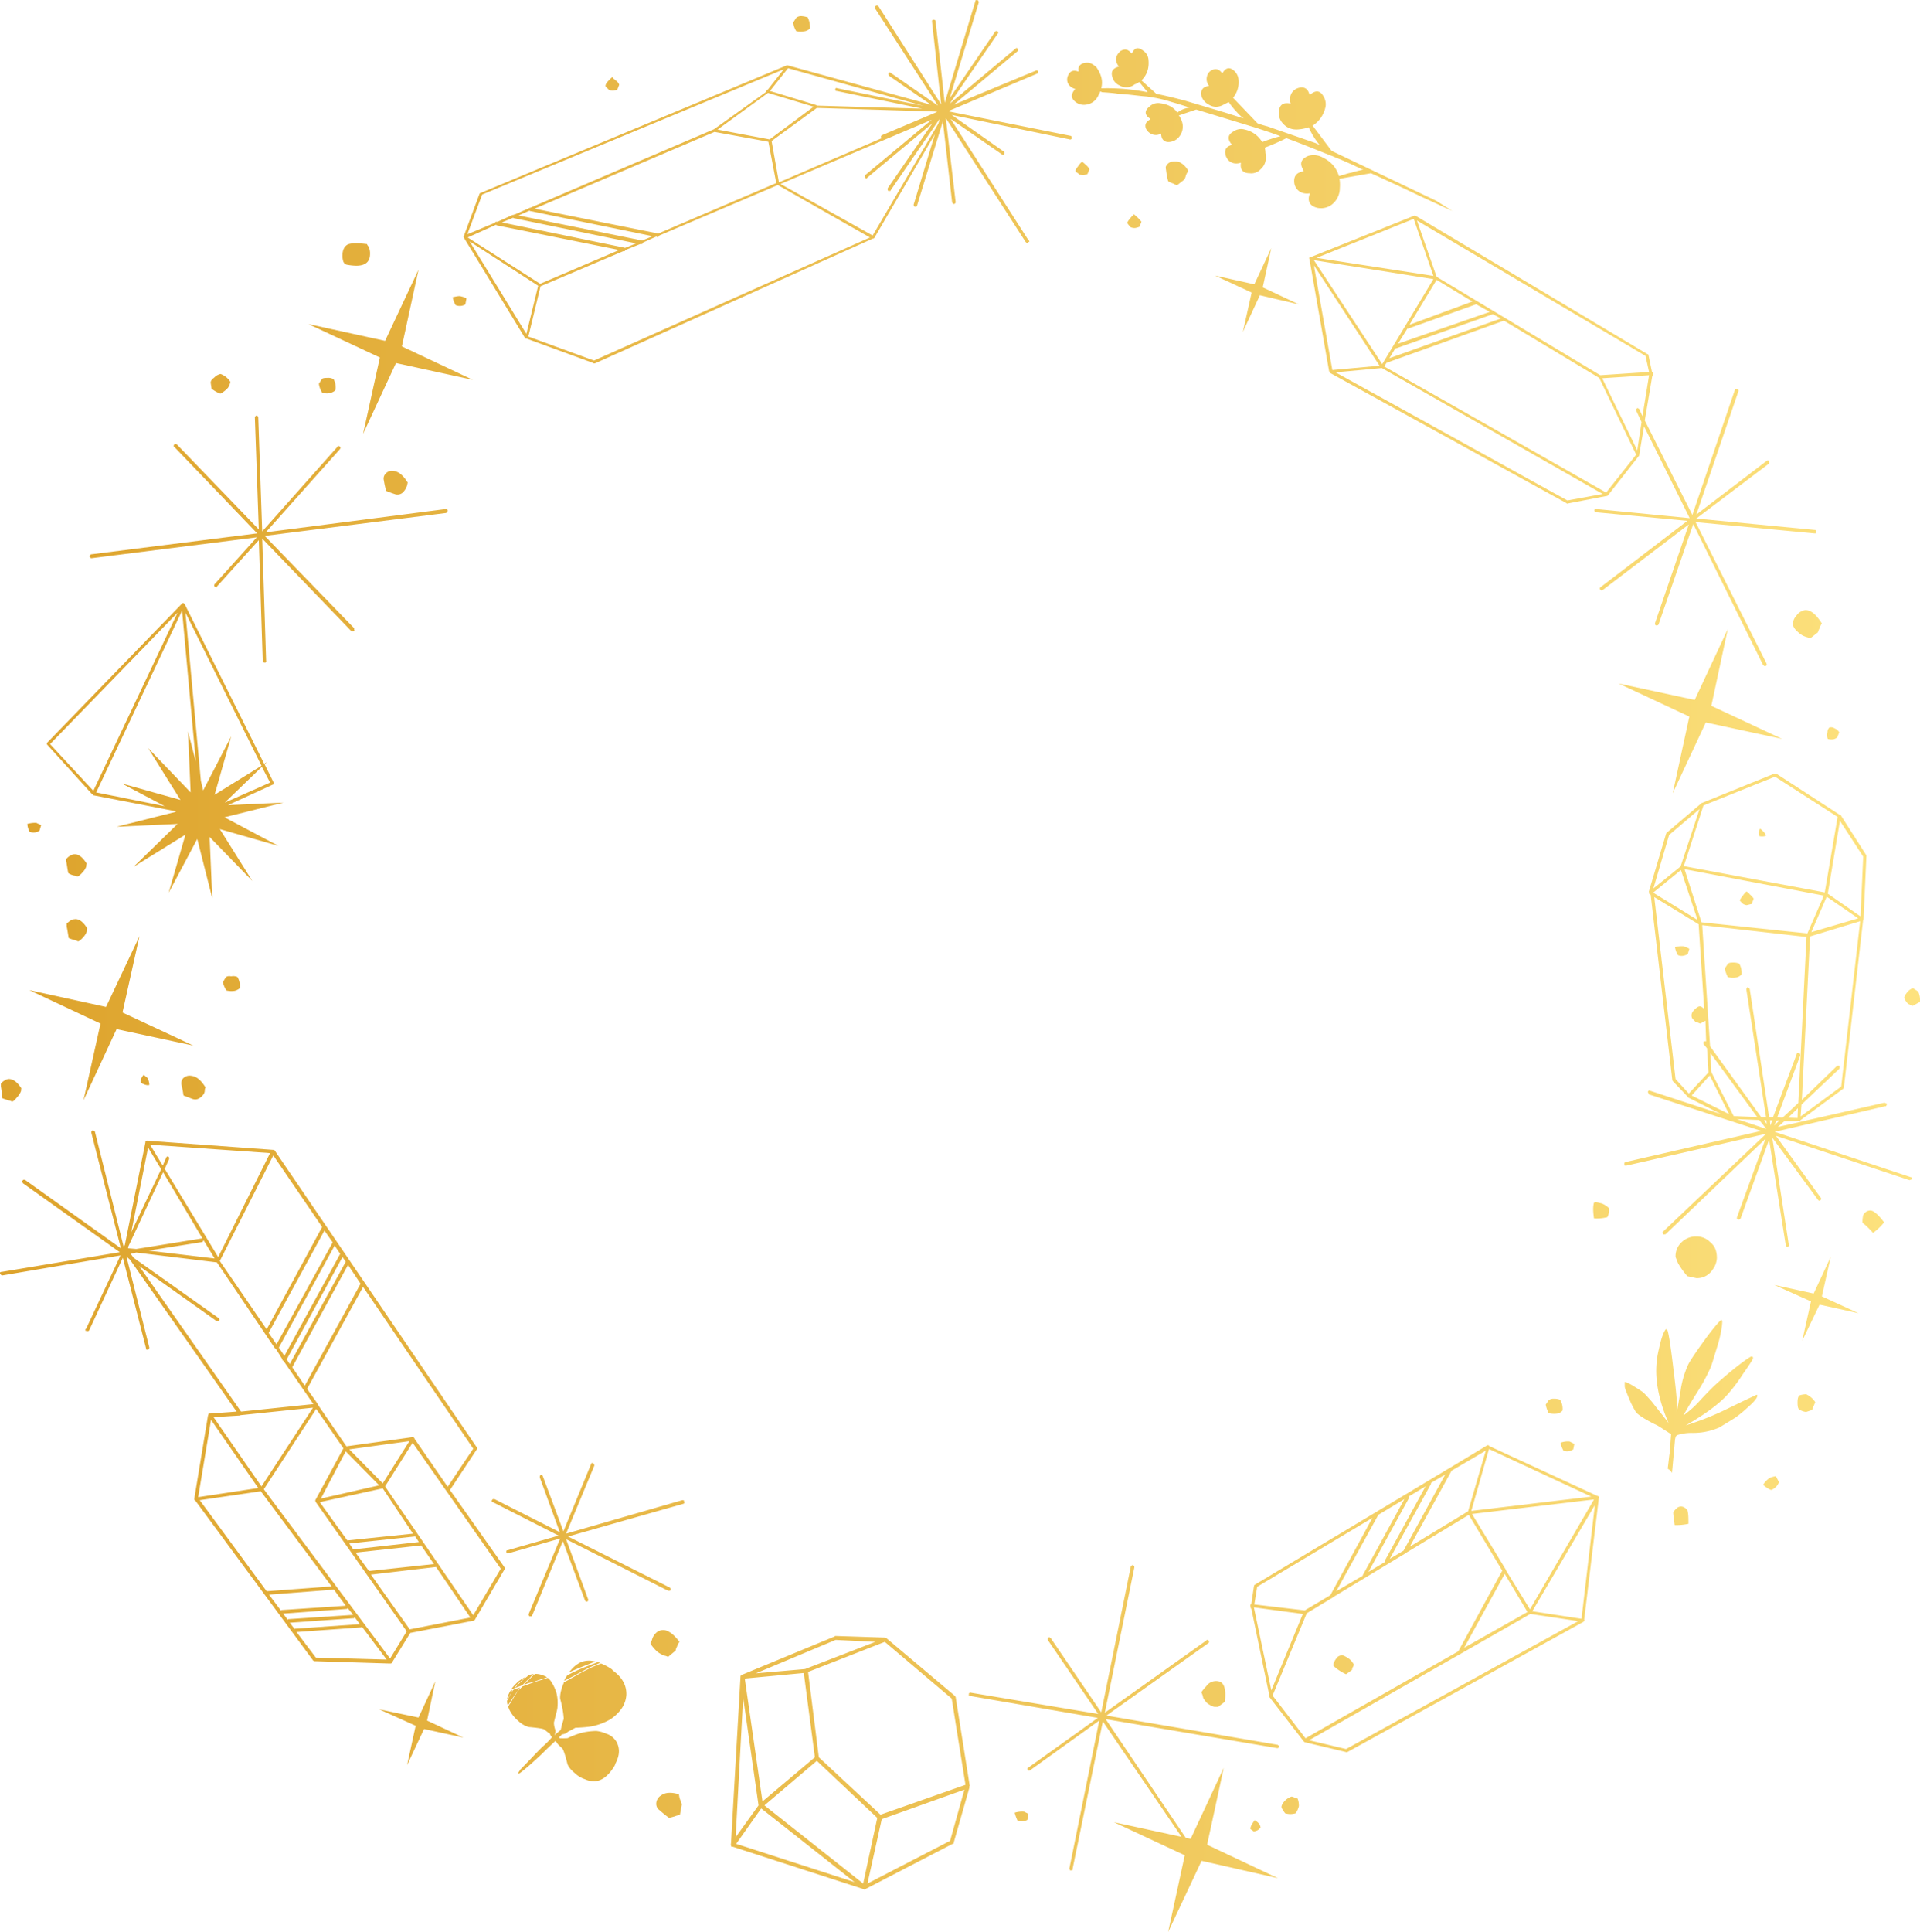 <svg xmlns="http://www.w3.org/2000/svg" width="1073.5" height="1080" viewBox="0.011 0.1 1073.456 1079.9" style=""><g><defs><linearGradient id="a" data-name="Безымянный градиент 36" y1="540" x2="1073.46" y2="540" gradientUnits="userSpaceOnUse"><stop offset="0" stop-color="#dda32c"></stop><stop offset="1" stop-color="#fde27e"></stop></linearGradient></defs><g data-name="Слой 2"><path data-name="Zodiac92_271659254" d="M971.3 217.5c-.2-.2-.4-.2-.9 0s-.4 0-.4.4l-23.8 70-26.6-52.8 4.2-24.9.2-.2.2-1.3a.7.7 0 0 0-.4-.7l-.2-.2-2-9.5c0-.2-.2-.2-.7-.4l-129.4-77.2h-.4a.8.8 0 0 0-.7 0c-.2 0-.4 0-.4.2l-57.2 22.9h-.4l-.3.2c-.2.2-.2.4 0 .9l11 62.7.3.4h-.3c.3 0 .3.2.5.5l132.2 72.8c0 .2.5.4.7.2l21.8-4.2a.7.7 0 0 0 .6-.2l17.4-22.2c.2 0 .2-.2.2-.4v-.3l2.7-15.8 25.5 51.3-52.2-5.1h-.6c-.2.2-.5.4-.5.7s.3.6.3.8l.6.3 51.1 4.8-48.4 37c-.5.2-.5.4-.5.8a.8.8 0 0 0 .2.7c.3 0 .5.4.7.4l.9-.4 47.9-36.5-18.9 55.2v.7c.2.4.5.4.7.6l.9-.2c.2 0 .2-.2.4-.4l19.4-56.1 39.1 78.9c.2 0 .5.3.7.5l.9-.2c.2 0 .2-.3.4-.3a2.3 2.3 0 0 0-.2-1.1L948 291.9l66.4 6.3h.9a1.2 1.2 0 0 0 .2-.8.8.8 0 0 0-.2-.7.4.4 0 0 0-.4-.4l-66.5-6.4 40.5-30.6c.2-.2.4-.4.2-.7s0-.4 0-.8a.6.6 0 0 0-.6-.3 1 1 0 0 0-.9.3l-39.2 29.9 23.6-69.1c0-.5 0-.7-.3-.7s-.2-.4-.4-.4zm-196-14.8c0 .3.2.3.4 0l64.9-23.3h.4l53.1 31.9 20.7 42.9-16.8 21.2-124.1-70.5zm-4 1.8l-26.4 2.4-10.3-58.5zm-24.6 3.7l25.9-2.4 123.5 70.4-19.8 3.6zm26.1-4.6l-38.2-58.1 66.8 10.6zM920 199l2 9-27.3 1.8-91.5-55-11-31.5zm-24.2 12.5l26.2-1.7-3.7 22.9-1.8-4-.6-.4c0-.3-.5 0-.9.2s-.2 0-.2.4v.7l3 6.4-2.4 15.8zm-105.4-89.1l11 31.9-65.3-10.1zm-3.7 61.6c0-.2 0-.2.4-.2l38.1-13.6s0-.2.2 0l7.5 4.2-51.3 17.8zm36.5-15.4l-35.2 13 15.2-25.1zm-43.1 26.2h.4l53.5-18.9.7-.2 4.4 2.4-62.3 22.2zM606.9 92.1c-.6-.7-1.3-1.1-1.7-1.6v-.2a8.6 8.6 0 0 0-2.2 2.4c-1.3 1.6-1.8 2.4-1.6 3.1s1.1.7 2 1.8a9.3 9.3 0 0 0 2.4.4c.3 0 1.1-.4 2.2-.6l1.1-2.7a7.1 7.1 0 0 0-2.2-2.6zm29.1 29.5l-1.8-1.6v-.2a12 12 0 0 0-2.4 2.4c-1.3 1.6-1.8 2.4-1.3 2.9a16.4 16.4 0 0 0 1.7 2 5.5 5.5 0 0 0 2.5.4 10.6 10.6 0 0 0 2.4-.7l1.1-2.8a27.3 27.3 0 0 0-2.2-2.4zm268.9 260.5l39.6 18.5-9.3 42.9 18.5-39.6 42.7 9.2-39.6-18.5 9.2-42.9-18.5 39.6zm-5.3 293.3a11.6 11.6 0 0 0-4.2-2.7c-2-.4-3.1-.9-4.2-.4-.6 2-.6 4.8 0 8.8a23.6 23.6 0 0 0 7.5-.7 8.8 8.8 0 0 0 .9-5zm117.7-324.1a7.4 7.4 0 0 1 1.3-2.7c-3.3-5.3-6.4-7.7-9.4-7.5a7.1 7.1 0 0 0-4.7 2.9 8 8 0 0 0-1.9 3.3c-.7 2.2.4 4.2 2.8 6.2a11.3 11.3 0 0 0 4.4 2.6l2.4.7 4.2-3.3a8 8 0 0 1 .9-2.2zm9.9 60.9l1.1-2.8a5 5 0 0 0-2.6-2.2 3.4 3.4 0 0 0-2.9-.5 3.7 3.7 0 0 0-1.1 2.7 5.8 5.8 0 0 0 .2 3.7 8.4 8.4 0 0 0 3.1.2 4.8 4.8 0 0 0 2.2-1.1zm46.2 147.9a10.9 10.9 0 0 0-.9-5.7c-1.1-.9-2.2-1.4-2.6-1.8s-2.2.4-3.5 2-2 2.8-1.6 3.7.7 1.3 2 2.9l2.6 1.1zM452.9 15.9a12.9 12.9 0 0 0-1.3-6.1 13.4 13.4 0 0 0-3.5-.7 4.3 4.3 0 0 0-2.9.9l-1.7 2.6a10.6 10.6 0 0 0 1.7 4.9 13.4 13.4 0 0 0 4.9 0 5.2 5.2 0 0 0 2.8-1.6zM342.7 43.7l-.2-.5c-.3 0-1.1.7-2.5 2.2s-1.7 2.7-1.3 3.1l1.8 1.8a5.5 5.5 0 0 0 2.4.4l2.2-.4 1.1-2.9a4.9 4.9 0 0 0-2-2.4c-.9-.9-1.5-1.1-1.5-1.3zm-81.9 123.2a8.7 8.7 0 0 0-2.8-1.1c-1.1-.5-2.9 0-4.9.4a14.8 14.8 0 0 0 1.6 4.4 5.9 5.9 0 0 0 5.5-.4zm-11.4 119.9c.4-.2.7-.4.7-.7s.2-.4.2-.4 0-.7-.2-.7a1 1 0 0 0-.9-.4l-100.6 13 41.4-46.4.4-.7c0-.4-.2-.7-.4-.7a.7.7 0 0 0-.7-.4c-.4 0-.6.2-.6.4l-42.1 47.3-2.2-63.6c0-.2 0-.6-.2-.6a.8.8 0 0 0-.9-.5c-.2 0-.4.3-.6.5a.7.7 0 0 0-.2.6l2.2 62.5-45.8-47.5a1.3 1.3 0 0 0-.9-.2c-.2 0-.6 0-.6.2s-.3.5-.3.9 0 .4.3.4l46.4 48.4-92.7 11.7c-.2 0-.6.2-.6.4s-.5.5-.5.7.5.4.5.7.6.4.6.4l92.5-11.7-23.6 26.2c-.2.2-.2.5-.2.9s0 .4.2.4.5.3.7.5.6-.2.6-.5l23.4-25.9 2.2 67.5a1.3 1.3 0 0 0 .4.7.8.8 0 0 0 .7.2c.4 0 .6 0 .6-.2s.5-.5.2-.7l-2.2-68.4 49.8 51.7.8.2.7-.2c.2-.2.4-.4.2-.7s0-.6 0-.8L148 299.6zM186.5 212a6.2 6.2 0 0 0-3.6-.7c-1.7 0-2.6.2-3 .7l-1.6 2.6a11.8 11.8 0 0 0 1.8 4.9 7.9 7.9 0 0 0 4.8.2c1.3-.5 2.2-.9 2.7-1.8a9.6 9.6 0 0 0-1.1-5.9zm28.8-21.4l-42.9-9.4 40 18.7-9.4 42.7 18.4-39.6 43 9.4-39.7-18.7 9.3-42.9zm12.3 80.8c.2-.7.2-1.3.4-1.5-2.4-4-5-6.2-7.9-6.6a4.8 4.8 0 0 0-4.8 1.9 3.8 3.8 0 0 0-.7 3.3 58 58 0 0 0 1.3 6c.7.2 2.2.9 4.7 1.7a4.4 4.4 0 0 0 5.2-1.5 9.1 9.1 0 0 0 1.8-3.3zm-124.3 66.4l-.4-.4-.3-.2c-.2-.2-.4 0-.8.2l-75.3 77.7c-.2.4-.4.9-.2 1.1l25.3 27.9h.2a.8.8 0 0 1 .2.5h.2l45.4 8.8.9.4-33.3 8.4 34.1-1.6-24.6 24 29-18-9.4 32.5 16-30.1 8.4 33.2-1.5-34.3 23.9 24.6-18.2-29 32.8 9.4-30.2-16 33-8.2-31 1.4 25.1-11.5c.2 0 .4 0 .4-.4v-.7l-5-10.1 1.1-1.3-1.4.9zm6.2 88.1l-4.4-17 1.5 34.1-23.8-24.8 18.1 29-32.8-9.2 24 12.7-38.3-7.7 48-101.6zm-5.8-83.4l42.5 85.6-26.2 16.2 9.3-32.7-15.7 30.3-1.3-5.5zm47.3 95l-25.3 11.2 20.7-20zm-98.8 4.6L28 416l71.3-73.5zm-14 46a9.1 9.1 0 0 0 3 1.3l2 .3c0 .4 0 .6.2.4s1.6-.9 2.9-2.6a7.7 7.7 0 0 0 2-3.3 2.6 2.6 0 0 1 .2-1.4c-2.4-3.7-4.6-5.5-7.3-5.2a7.3 7.3 0 0 0-4.1 2.6c-.3.2-.3.9 0 1.8s.4 2.8 1.1 6.1zm-16.1-23.7l.9-3.1-2.7-1.3a16.4 16.4 0 0 0-5 .6 10.2 10.2 0 0 0 1.3 4.4 6 6 0 0 0 5.5-.6zm19.4 49.5c-1.4 0-2.7 1.1-4.2 2.4v1.7c.2.9.6 3.1 1.1 6.4a18.2 18.2 0 0 0 3.3 1.1 4.7 4.7 0 0 0 1.7.5c0 .2 0 .4.5.2s1.5-.9 2.8-2.4 1.8-2.7 1.8-3.3a6.5 6.5 0 0 1 .2-1.6c-2.2-3.7-4.8-5.5-7.2-5zm-29.7 95.9c0-.7 0-1.3.2-1.3-2.4-3.8-4.9-5.5-7.5-5.3a7.4 7.4 0 0 0-4 2.6v1.6c.3 1.5.5 3.7.9 6.6l3.3 1.1a5.1 5.1 0 0 1 1.8.6h.4c.7 0 1.6-1.1 2.9-2.6a10.3 10.3 0 0 0 2-3.3zm47.5-46.9l-42.9-9.4 39.8 18.7-9.5 42.9 18.5-39.8 42.9 9.2L68.5 566l9.5-42.7zm74.8-10.5a10.4 10.4 0 0 0-1.3-6.2 5.5 5.5 0 0 0-3.5-.4c-1.6-.3-2.5 0-3.1.6l-1.6 2.7a15.6 15.6 0 0 0 2 4.6 12 12 0 0 0 4.6.2 7.1 7.1 0 0 0 2.9-1.5zm-27.1 49a5.1 5.1 0 0 0-4.8 1.6 4.4 4.4 0 0 0-.7 3.5 53.8 53.8 0 0 1 1.1 5.9l4.7 1.8c2.2.9 3.9.2 5.5-1.3s1.7-2.7 1.7-3.3.2-1.6.5-1.6c-2.5-4.1-5.1-6.3-8-6.6zm-28.4 3.8c2 1.1 3.6 1.7 4.9 1.3a8.5 8.5 0 0 0-1.1-4 18.3 18.3 0 0 1-2-1.7 6 6 0 0 0-1.8 4.4zm508.8 310.4l-.7-.4-.7.2c-.2.2-.2.2-.2.7v.6l28.2 41.4-71.3-11.9c-.2-.2-.5 0-.7.2a.3.3 0 0 0-.2.5.7.7 0 0 0 0 .9c.2.2.2.2.4.2l71.6 12.3-39 27.9c-.2 0-.4 0-.4.5s0 .6.2.6.2.5.4.5.7 0 .9-.2l38.7-27.8-16.7 82.6a.7.7 0 0 0 .2.6c0 .5 0 .5.5.5h.9a1.3 1.3 0 0 0 .2-.9l16.9-82.3 44 64.5-37.8-8.2 39.6 18.5-9.3 42.9 18.7-39.8 42.7 9.7-39.6-18.7 9.3-43-18.5 39.7-2.7-.5-44.8-66.4 95.9 16.2a1.4 1.4 0 0 0 .7-.2c0-.2.2-.2.4-.6s-.2-.7-.4-.7-.3-.4-.7-.4L618.6 959l57-40.5a1 1 0 0 0 .4-.7c0-.2 0-.6-.2-.6s-.2-.5-.7-.5-.6 0-.6.3l-56.8 40.4 16.5-81.1v-.9l-.9-.5a.6.6 0 0 0-.6.3c-.2.2-.5.2-.5.6l-16.5 81.4zm-205.1-77h-.9l-64.9 18.7 15.8-38c0-.5 0-.5-.2-.7l-.4-.7c-.2 0-.5-.2-.9 0s-.2.3-.4.7L315 856l-11.5-30.8-.4-.7h-.9l-.4.7v.7l11.2 30.6-36.5-18.5h-.9c-.2.2-.5.4-.5.6a.8.8 0 0 0-.2.5 1 1 0 0 0 .7.6l36.7 18.7-28.6 8.2c-.4 0-.4 0-.6.4v.7a1.5 1.5 0 0 1 .2.6h.9l29-8.3-17.6 42.2v.7c.2.4.4.6.7.6h.6c.5 0 .7-.2.7-.6l17.1-41.4 12.4 33.2.4.5c.2 0 .4.2.9 0s.2-.2.4-.5.2-.4 0-.8l-12.3-33.5 57 28.8h.9a.4.4 0 0 0 .4-.4c.2-.4.2-.7 0-.7a.9.9 0 0 0-.2-.6l-57-28.6 64.5-18.3a.4.4 0 0 0 .4-.4c.2-.5.2-.5 0-.7a6.4 6.4 0 0 0-.2-.9zm-3.8 81.9a8.2 8.2 0 0 1 1.4-2.7c-3.1-4.1-6-6.3-8.6-6.6a5.8 5.8 0 0 0-4.9 2 7.6 7.6 0 0 0-1.9 3.5c-.5 1.1-.7 1.8-.9 1.8l.6 1.1a24.4 24.4 0 0 0 3.3 3.7 14.8 14.8 0 0 0 4 2.2 6.7 6.7 0 0 1 2 .7l4.2-3.5a8.2 8.2 0 0 1 .8-2.2zm194.1 92.2a13.2 13.2 0 0 0-5.3.6 26.7 26.7 0 0 0 1.6 4.4 6.5 6.5 0 0 0 5.5-.4l.6-3.3c-1.1-.7-2.2-1.1-2.4-1.3zm299.7-230.2a8.5 8.5 0 0 0-3.5-.6 4.3 4.3 0 0 0-2.9.8l-1.7 2.5a17.4 17.4 0 0 0 1.7 4.8 13.7 13.7 0 0 0 4.9.2 5.2 5.2 0 0 0 2.8-1.7 10.1 10.1 0 0 0-1.3-6zm1.8 28.4a5.8 5.8 0 0 0 5.5-.7l.6-3c-1.1-.7-2.2-1.1-2.6-1.4a11.4 11.4 0 0 0-5.1.7 14.9 14.9 0 0 0 1.6 4.4zm19.3 25.5v-.2h-.4l-60.5-27.9v-.3c-.3 0-.3 0-.3-.2v.2c-.4-.2-.6-.2-.8 0l-20.9 12.6v.2a1 1 0 0 0-.7.2l-108.3 64.9c-.2 0-.2.3-.4.7l-1.5 10.1h-.3v.2c-.2 0-.2.3-.2.7l.2 1.3v.2h.3l10.1 48.7v.8l19.1 24.7a2.2 2.2 0 0 0 .7.6l23.1 5.5c0 .3.4 0 .7 0l132-72.8c.4-.4.4-.6.6-.6v-.3l-.2-.2 8.2-68c.2-.4.2-.9-.3-1.1zm-93.5-6.6a1.6 1.6 0 0 0 .2-.9l7.9-4.6-23.3 42.5-7.7 4.6zm-12.1 6.8v-.2l9.2-5.5-22.8 41.6v.7l-9.1 5.5 22.7-41.4c0-.4.2-.7 0-.7zm-2 31.7h.2v-.2l35.2-21.3 18.7 31.2-24.6 45.1-85.4 48.6-18.4-23.9 19.1-46 13.9-8.4.4-.2c.2-.2.4-.2.4-.4zm2.4-3.7l23.4-42.5 19.1-11.2-9.9 33.9zm34.4-20l9.9-34.6 57.2 26.6zm19.5 33.4v-.2c0-.4-.2-.4-.4-.7L823 846.3l68.2-8.1-35.8 61.4zm-.8 1.8l12.7 21.3-35.4 20zm-25.1 44.9h.2c.2-.3.4-.3.7-.5l38.5-22 26.8 4-129.8 71.5-20.7-4.9zm68-19.8l-27.5-4.2 35-59.4zm-113.8-57.7c0-.2 0-.4.2-.4l14.6-8.8-23.1 42.2c-.3 0-.3.2 0 .5l-15 8.8zm-69.1 49.7l1.6-9.9 64.4-38.5-23.5 43.2-14.3 8.5zm-.2 1.8l-.2-.2 27.5 3.7-17.6 42.7zm55.5 32.8l.4-.9a10.1 10.1 0 0 0-4.8-4.6 3.5 3.5 0 0 0-4.7.6c-1.3 1.6-1.9 2.9-1.9 3.6v1.1a26.9 26.9 0 0 0 7 4.6l3.3-2.4a4.8 4.8 0 0 1 .7-2zm186.8-87.4c-1.8-2-3.6-2.4-5.3-1.5a10.5 10.5 0 0 0-2.4 2.4c-.5.2 0 2.6.6 7.5a32.2 32.2 0 0 0 7.7-.7c0-3.3 0-5.7-.6-7.7zm-270.7 105a12.7 12.7 0 0 0 2.4 3.1c1.6 1.1 3.1 1.9 4.2 1.9h1.8l3.7-2.8c.9-7.1-.4-11-3.7-11.5a6.6 6.6 0 0 0-6.6 2.7c-2.2 2.4-3.1 3.7-2.7 3.7a10.8 10.8 0 0 1 .9 2.9zm52.8 56.3c-1.9-.6-3-1.1-3.3-1.1s-2.2.7-3.7 2.2-2.2 3.1-2 3.8.7 1.5 2 3.3a9.9 9.9 0 0 0 5.9 0 12 12 0 0 0 1.8-4 10.9 10.9 0 0 0-.7-4.2zm-20.7 16.1a4.8 4.8 0 0 0-1.7-2.9c-.7-.6-1.3-1.1-1.6-1.1-1.5 2-2.4 3.5-2.4 4.9l1.8 1.3a4.7 4.7 0 0 0 3.9-2.2zm227.1-556c-.2.2-.4.4-.4.6l-9.7 32.6h.2v.6c0 .5.5.7.7.9h.2L935 603.9c0 .2.2.2.2.4l8.4 8.8v.4c0-.2 0-.2.2 0l18.5 9.3-39.6-13a1.2 1.2 0 0 0-.7-.2c-.4.2-.4.4-.6.6s0 .5.2.7 0 .7.4.9l62.7 20.4-75.9 17.4c-.4 0-.4.2-.6.7v.6a1 1 0 0 0 .2.7h.9l78.1-17.8-57.7 54.8c-.2.2-.4.2-.2.4s0 .9.2.9.5.2.7.2l.9-.2 55.8-53.3-16 44v.7a1.1 1.1 0 0 0 .9.4h.6c0-.2.5-.4.5-.4l16-44.2 9.3 58.9a1 1 0 0 0 .2.7c.2.2.4.2.9.2l.6-.2c0-.2.3-.7 0-.9l-9.2-59.8 25.5 34.7a1.6 1.6 0 0 0 .7.5.7.7 0 0 0 .6-.2c.3-.3.5-.5.5-.7s0-.7-.2-.7l-25.1-34.7 74.6 24.8a.7.7 0 0 0 .6-.2l.7-.2v-1.1l-.7-.2-75.9-25.3 61.8-14.3c.5 0 .5 0 .7-.5a.7.7 0 0 0 .2-.6c0-.5-.2-.5-.4-.5s-.7-.4-.9-.4L994 630l3.7-3.3h7.9c.5 0 .7 0 .9-.2v-.2l24.2-17.8a1.2 1.2 0 0 1 .2-.5l10.8-93.9a.2.2 0 0 0 .2-.2l1.6-35.2v-.5l-14.3-22.4h.2a.8.8 0 0 0-.7-.2l-35.6-23.1H992L951.3 449a.2.2 0 0 0-.2.2zm1.3 1.3l17-14.5-10.6 32.1-15.2 12.3zm8.2 17.4l11-33.9 40-16.1 35 22.5-7.2 42.2zm-17 14.9h-.2l15.6-12.7 9.3 27.9zm.5 2.4l24.8 15.2 3.1 47.3a19.6 19.6 0 0 0-1.7-1.3c-1.1-.4-2.2.2-3.8 1.8s-1.7 2.8-1.5 3.9.9 1.4 2 2.7l2.8 1.1 2.9-1.6.4 11.7c0-.2 0-.2-.4-.2h-.7c-.4.2-.4.2-.4.6v.9l2 2.4.8 13.5-11 11.8-7.4-8.1zm26.4 14.1l-9.5-29.7 77.9 14.8-9.2 21.1zm5.7 84.1c0-.2 0-.2-.2-.5l-.5-10.5 26.2 35.8-13.2-.6zm-11.2 12.7l10.1-11.2 10.8 21.6zm10.3-27.5l-4.4-67.7 58.3 6.6-4.6 92.8-8.8 8.2-2.9-.3 12.8-34.5a1.5 1.5 0 0 0-.2-.9c0-.2-.2-.4-.7-.4h-.6a.6.6 0 0 0-.5.6l-13.2 35.2h-2.2L978.3 553c-.2-.4-.2-.6-.4-.6s-.4-.5-.9-.5l-.4.5a1.3 1.3 0 0 0-.2.9l11 71.2h-2.7zm72.6-126l13 20-1.5 33.4-18.3-12.7zm-7.4 42.4l17.6 12.1-26.2 7.7zm-9.3 22.2l28-8.5-10.6 92.4-22.7 16.7.5-6.6 21.1-20c.2-.2.2-.5.2-.9v-.7c-.2 0-.4-.2-.9-.2a.7.7 0 0 1-.6.2l-19.6 19zm-17.1 102.8l-2.9 2.9 1.1-2.7zm-8.6 0h1.3l.2 2zm3.5 2.9l-.2-2.9h1.3zm-6.2-3.1l4 5-16.5-5.5zm21.6-6.6l-.2 5.5-5.3-.2zm-21.6-152.1a5.8 5.8 0 0 0 3.8-.2 6.5 6.5 0 0 0-2-2.8c-.7-.7-1.1-1.1-1.3-1.1a4 4 0 0 0-.5 4.1zm-39.1 63c-1.6-.9-2.7-1.1-3.1-1.4a13.2 13.2 0 0 0-4.9.5 11.7 11.7 0 0 0 1.6 4.4c2 .9 3.7.4 5.5-.5zm34.9-25.1l1.1-2.9a10 10 0 0 0-2.2-2.4 4.3 4.3 0 0 0-1.7-1.5v-.3a17.7 17.7 0 0 0-2.2 2.5c-1.3 1.7-1.8 2.6-1.6 2.8a18.2 18.2 0 0 0 2 2c.7.2 1.6.7 2.2.4zm-10.5 32.8c-1.6 0-2.4.2-2.9.8l-1.7 2.5a20 20 0 0 0 1.7 4.8 10.3 10.3 0 0 0 4.9.2 5.2 5.2 0 0 0 2.8-1.7 10.1 10.1 0 0 0-1.3-6 8.5 8.5 0 0 0-3.5-.6zM490.3 3.2a.7.7 0 0 0-.6.2c-.3 0-.5.2-.5.7v.6l35.2 54.4L498 40.8a.7.7 0 0 0-.6-.2c-.5 0-.5.2-.7.4v.7c0 .4.2.4.2.6l23.6 16.3-80.1-22h-.5l-171.1 71.3c-.3 0-.5.2-.7.5l-8.8 23.7s-.2.2 0 .7l34.3 56.3c0 .2.2.2.7.2l37.4 13.7v.2h.9l155.5-69.8h.2c.3 0 .3-.2.5-.2l.2-.4 33.7-57.7-11.9 39.4a2.3 2.3 0 0 0 .2.7.8.8 0 0 0 .7.4h.6c.2-.4.5-.4.5-.9l14.3-46.6v-.7l5.2 45.6a.8.8 0 0 0 .3.6c.4.5.6.5.8.5s.5-.2.7-.5a.7.7 0 0 0 .2-.6l-5.5-46.9 44.7 69.3.7.5c.2 0 .6 0 .6-.3s.7-.2.7-.6a1 1 0 0 0-.5-.7l-43.5-67.8 28.6 19.8a.6.6 0 0 0 .6.3c.3 0 .5 0 .7-.5a.7.7 0 0 0 .2-.6c0-.5-.2-.7-.4-.7l-29.1-20.5 66 13.7c.3.2.5 0 .9-.2s.2-.3.2-.7v-.4c-.2-.5-.4-.7-.6-.7l-67.8-13.6v-.5l49.1-20.7c.4-.2.4-.4.6-.6v-.7c-.2-.2-.4-.4-.6-.4s-.5-.2-.7 0l-46 19.1 35.7-29.9c.2-.2.4-.2.4-.7s-.2-.6-.4-.6a.5.5 0 0 0-.5-.5 1.8 1.8 0 0 0-.8.5L531 58l26.9-39.2c.2-.2.4-.2.2-.4a1.1 1.1 0 0 0-.4-.9c-.3 0-.5-.2-.9 0s-.5 0-.5.4l-25.3 37 16.3-53.7c0-.2 0-.2-.2-.4s-.2-.7-.7-.7h-.6c-.2 0-.5.2-.5.7l-17.1 56.7-5.1-45.5c0-.2-.2-.7-.4-.7a1.1 1.1 0 0 0-.7-.2 1.3 1.3 0 0 0-.9.4v.7l5.1 46.2-35-54.8a1.1 1.1 0 0 0-.9-.4zm-22.2 46.2c-.4-.2-.4-.2-.9 0a.6.6 0 0 1-.2.4c0 .5 0 .7.2.9s0 .2.5.2l47.9 9.9-58.9-1.7-.3-.3-25.9-7.9 10.1-12.7 75.9 21.1zm-29.9-10.6L429.4 50c-.9.7-1.3 1.1-1.3 1.6l-28.9 20.7-102.5 43.8-.7.2a.6.6 0 0 0-.4.2l-7.9 3.5a1 1 0 0 0-.7.2h-.4l-8.4 3.8h-.9q-.6.3-.6.6l-15.4 6.4 8.3-22.2zm-6.8 40.1l25.3-18.5 66 2 1.3.2-30.8 13c-.2 0-.5.4-.5.4a.8.8 0 0 0 0 .9c0 .2.3.2.3.4L435.5 102zm23.5-19.2L430.3 78l-29.1-5.5L429.4 52zm-25.3 19.6l4.4 23.1-66 28.2-69.1-13.9 100.6-42.9zM483.7 98c-.2 0-.2.2-.2.7s.2.4.2.6.5.5.7.5.4-.2.6-.5L521.3 69l-25 36.3v.6c0 .5 0 .5.4.9h.7c.4 0 .6 0 .6-.4l27.5-40.1-.9 2.9-36.7 62.5-51.5-28.8L520.9 67zm-115.5 34.3c.2-.2.4-.2.4-.6l66.3-28.2 51.5 29.3-154.3 68.8-36.7-13.4 6.8-28.1 46.2-19.6h.2a1.5 1.5 0 0 0 .9-.2c0-.3 0-.3.2-.5l8.2-3.3h.4c.4 0 .7 0 .9-.2s.2-.4.4-.7l7.3-3.3.6.3c.3 0 .5 0 .7-.3zm-3.3-.2l-5.9 2.4-69.1-14 6.1-2.7.3.2zm-15.6 6.6c0-.2 0-.2-.2-.2l-68.5-14.1 6.2-2.6a.7.7 0 0 1 .4.2l68.5 14.1zm-72-13c.3 0 .3 0 .3.3l68.6 13.8-44.2 18.9-40.5-25.9zm23.6 34.1l-6.6 26.9-31.7-51.7zM52 631.8a3.1 3.1 0 0 0-.9.7v.8l16.5 64.5-53.4-38.1c-.2-.2-.5-.2-.9-.2s-.4.2-.7.5-.2.4 0 .8a.9.9 0 0 0 .3.7L67 700 1 711a1.8 1.8 0 0 0-.9.2c0 .3-.2.7 0 .9l.4.5c.3.2.5.4.7.4l66.2-11.2-19.3 41.1c-.3 0-.3.2-.3.7s.5.4.7.4.4.2.9 0a.7.7 0 0 0 .4-.2l18.9-40.7 13 50.8c0 .2 0 .5.2.5s.5.2.9 0 .2 0 .5-.5.2-.2.2-.6l-12.8-50.9 2 1.8 59.6 84.9-15.1 1.1h-.5c0 .2-.2.2-.2.7l-.2.4-7.7 46.7h.2l-.2.2c.2.4.2.4.6.6l66 89.6c.3 0 .3.2.7.2l41.8 1.3h.9q.6-.3.6-.6l10.2-16.5 35.2-6.8a1.2 1.2 0 0 0 .6-.3c.3-.2.5-.4.5-.6l16.5-28a2.8 2.8 0 0 0-.2-1.1l-30.4-43.1 15-22.7a1.1 1.1 0 0 0 0-1.1L153.5 643h-.3c0-.2 0-.2-.2-.2h-.2l-70.4-5.1c0-.2-.2 0-.5 0h-.2l-.4.3v.6L69.8 696l-.6 1.1-16.1-64.4c0-.2-.2-.5-.4-.5s-.5-.4-.7-.4zm42.5 15.4c0-.2 0-.4-.5-.7h-.6c-.2.3-.5.5-.5.7l-1.9 4.4-7.1-11.7 67.1 4.7-29 58.1-29.9-49.3 2.4-5.3c.2-.5 0-.7 0-.9zm18.7 45.1h-.4l-36.6 5.9-4.6-.4.2-1.1 19.4-41.4zm.4 1.3l.3-.2 6.1 10.1-37-4.4 30.2-4.8a1.3 1.3 0 0 0 .4-.7zm-38.9 9.5l-1.6-2.2 3.1-.7 45.1 5.5 32.4 48h.2a.4.4 0 0 0 .4.4l3.6 5.8v.6l.6.2c.2 0 .2 0 .2.3l16.5 23.9-40.4 4.2-57-81.4 43.3 30.8h.5c.4 0 .8 0 .8-.2a1.3 1.3 0 0 0 .3-.9c-.3-.2-.3-.4-.5-.6zm15.4-49.5l-16.7 35.2 9.4-47.3zm64.5 97.9l-4.4-6.4 31.2-57.2 4.6 6.6zm-5.5-8.4l-26.2-38.2 29.9-59 27.3 40zm38-46.8l3.1 4.6-31.2 57-3.1-4.6zm4.4 6.4l1.8 2.6-31.3 57.2-1.7-2.6zm3.1 4.4l7 10.5-31.2 57-7-10.3zm70 102.7l-14.3 21.3-18.5-26.8a.6.6 0 0 0-.2-.4c0-.3-.5-.5-1.1-.5l-36.8 5.1-16-23.3v-.3l-6-8.5 31.3-57zm15.4 67.1l-15.4 26-49.3-72 15.4-24.4zm-82.5-10.8l-2.2-3.3 36.5-3.9h.4l2 3.1zm-3.3-5l-15.4-21.4L214 832l16.9 25.3zm1.1-50.9l33.6-4.6-14.9 23.6zm-2 1.1l18.7 19-32.6 7.4zm5.5 56.6l36.7-4 7.1 10.4-36.3 3.9zm-79.4-75.7l14.7-.9.4-.2 40.5-4.2-28.8 44zm25 39.6l-33.6 5.1 7.2-43.2zm-32.7 6.8l34.1-5 39.6 53.2-36.3 2.7zM243.2 876c.2 0 .5 0 .5-.2l19.3 28.4-33.9 6.6-21.7-30.6zm-41.3 33.7a.9.9 0 0 1 .6-.2l13.7 18.2-39.6-1.1-10.8-14.3zm-15.2-21.1l6.6 9-35.9 2.4a.7.7 0 0 1-.4.2l-6.6-8.8zm-21.1 21.8c-.5 0-.7 0-.9.2l-2.7-3.5 35.5-2.5c.2 0 .6 0 .6-.2s.2-.2.2-.4l2.9 3.9zm-4.7-4.9l-2.6-3.5 35.4-2.6c.5 0 .5-.3.7-.3v-.2l3.1 3.8-36.3 2.4s-.3 0-.3.4zm15.9-117.9l15.2 22-15.7 29a1.8 1.8 0 0 0 .3 1.1l50.8 72.2-9.3 15.2-70.6-94.6zm317.9 127.8l-27.5-.9a.6.6 0 0 0-.6.3l-51.5 21.3h-.2c-.7.2-.7.4-.9 1.1v.2l-5.3 93.1v-.2c0 .4-.2.9 0 1.1v.4a.8.8 0 0 1 .2.5h.7l73.2 23.7h.3v.2a1.6 1.6 0 0 0 1.1-.4l48.4-25.1h.2c.4 0 .4-.4.4-.6l8.8-30.8v-.9h.2l-7.9-49.8c-.2-.2-.2-.4-.4-.6l-38.1-32.1a1.3 1.3 0 0 0-1.1-.5zm-27.5 1.3l22.2 1.1-39.3 15.2-27.5 2.4zm-15.4 17.9l42.9-16.8 37.4 31.7 7.7 48.2-47.5 16.7-34.5-32.1zm87.4 65.8l-8 28.6-46.2 23.9 8-36zm-83.6-18.1l-29.3 24.7-9.9-68.7 33-3.1zm-28.2 26.9l29.3-24.9 33.8 31.9-7.9 36.7zm-1.8 1.7l52.2 41.2-66.2-21.4zm-1.5-1.7l-12.8 17.8 4.2-78.1zm286.7-870.5l-9.5 20.3-22-4.9 20.5 9.5-4.9 22 9.5-20.5 21.8 5.1-20.2-9.5zm328.3 595.4l-20.5-9.4 4.9-22-9.5 20.4-22-4.8 20.5 9.2-4.9 22 9.7-20.2zM238.8 961.8l4.6-22-9.4 20.3-22-4.6 20.4 9.2-4.8 22 9.5-20.2 22 4.8zm776.1-178a12.3 12.3 0 0 0-5.1-4.4 14.4 14.4 0 0 0-3.3.5c-1.1.4-1.5 1.7-1.5 4.2s.4 3.7 1.3 4.1 1.8.9 3.5 1.1l3.3-1.1zm-20.3 44.7l-1.7-3.3a14.2 14.2 0 0 0-3.3.9 10.9 10.9 0 0 0-3.8 3.9 14 14 0 0 0 4.4 2.9 7.1 7.1 0 0 0 4.4-4.4zm46.7-145.2c0 .2.4.6 1.3 1.3s3.5 3.3 4.6 4.6a30.3 30.3 0 0 0 6.2-5.9c-2.2-2.9-4.2-5.1-6.2-6.2s-4.6.2-5.5 2.2a16.8 16.8 0 0 0-.4 4zm-104.5 19.4l1.3 3.3a43.3 43.3 0 0 0 5.3 7.4l5 1.1a10.2 10.2 0 0 0 9-4.6 11.8 11.8 0 0 0 2.5-6.6c0-4-1.1-6.8-3.8-9a10.6 10.6 0 0 0-7.7-3.1 11.5 11.5 0 0 0-8.1 3.1 10.6 10.6 0 0 0-3.5 8.4zm-556.5 303.4a12.8 12.8 0 0 1-.7-3.1c-4.4-1.3-7.7-1.1-10.1.7a5.5 5.5 0 0 0-2.6 4.8 4.3 4.3 0 0 0 2 3.5 56.5 56.5 0 0 0 5.2 4.2l3.3-.9a6.1 6.1 0 0 1 2.7-.6l1.1-6a11.8 11.8 0 0 0-.9-2.6zM206.9 142a8.4 8.4 0 0 0-.9-4.2 3.4 3.4 0 0 1-.8-1.3c-4.9-.6-8.2-.6-10.2 0s-3.5 2.9-3.5 6a9.9 9.9 0 0 0 .5 3.9c.2.5.6.7.6 1.1l1.1.5a31.5 31.5 0 0 0 5.5.6c5.1 0 7.7-2.2 7.7-6.6zm-78.1 71.5a10.8 10.8 0 0 0-5.5-4.4 7 7 0 0 0-3.5 2c-1.5 1.1-2 2-2 2.9l.5 3.3a15.3 15.3 0 0 0 5 2.8 15.4 15.4 0 0 0 4.2-3.3 8.3 8.3 0 0 0 1.3-3.3zM652 95.6a45.9 45.9 0 0 0 1.1 5.7 8.5 8.5 0 0 0 2.7 1.3l2.2 1.1 4.2-3.3a7.1 7.1 0 0 0 .8-2.2 11.1 11.1 0 0 1 1.4-2.6c-2-3.5-4.7-5.3-7.1-5.3s-3.7.4-4.8 1.8-.7 1.7-.5 3.5zm-25.7-66.9c-2.9 2.9-3.1 5.5-.7 8.6-3.5.9-4.8 2.8-3.5 6.4a6.9 6.9 0 0 0 3.8 4.1 7.4 7.4 0 0 0 8.5-.6 7.3 7.3 0 0 0 2.5-1.3c1.7 1.9 3 3.7 4.8 5.7h-.2a114.7 114.7 0 0 0-24.7-2.2h-1.1c1.1-4.2 0-7.9-2.8-11.9-1.6-1.3-3.1-2.4-5.1-2.4s-5.3.9-4.8 4.4v.6c-2.9-1.1-4.9-.4-6 2.5s.3 6.1 4.2 7.2c-2.6 2.9-2.6 5.1.2 7.3a7.4 7.4 0 0 0 5.5 1.5 8.7 8.7 0 0 0 7.1-5c.4-.9.9-1.6 1.1-2.2s.6.2 1.1.2c2.8.2 6.1.4 9 .9 5.3.2 10.6 1.1 15.8 1.5a77.3 77.3 0 0 1 14.1 3.1c3.3.9 6.6 2 10.1 3.1a14.2 14.2 0 0 0-7 2.8c-2.2-3.3-5.7-4.8-10.1-5.3a7 7 0 0 0-5.5 2c-2.7 2.2-2.7 4.4 0 6.4.4.2.4.2.6.7-2.8 1.3-3.5 3.5-2.2 5.7s4.7 4.2 8.2 2.2c0 3.7 2.2 5.3 5.5 4.6a7.6 7.6 0 0 0 4.8-3.1 8.9 8.9 0 0 0 1.1-8.8 10.6 10.6 0 0 0-1.5-2.8l9.7-3.3 33.8 10.3c4.5 1.5 8.9 2.9 13.3 4.6a81.1 81.1 0 0 0-10.2 3.3 14.8 14.8 0 0 0-9.7-7 7.2 7.2 0 0 0-6.1.9c-3.3 1.7-3.8 4.1-1.6 7 .3.2.5.4.5.7-3.3.8-4.4 2.8-3.5 5.9s4.1 5.5 8.5 4c-.6 3.9 1.1 5.9 4.9 5.9a7 7 0 0 0 6.1-2.2c2.7-2.4 3.4-5.5 2.7-9.2a11.2 11.2 0 0 0-.4-2.9 116.9 116.9 0 0 0 12.1-5.3c8.5 3.1 16.5 6.4 24.8 9.7a16.5 16.5 0 0 1 2.2.9c5.1 2 10.4 4.4 15.2 6.8.2 0 .7 0 .7.2-2.2.5-4 .9-6.2 1.6a29.3 29.3 0 0 0-4.2 1.1l-3.1.9c-1.5-4.9-4.6-8.4-9.9-10.8a10.4 10.4 0 0 0-7.2-.5c-4 1.6-5.1 4.2-2.9 7.7a2 2 0 0 1 .2.9c-3.7.7-5.5 2.4-5.2 6.2s3.7 7 8.8 6.1c-1.8 4.4 0 7.3 4.4 8.2a10.2 10.2 0 0 0 7-1.3 11.7 11.7 0 0 0 5.3-9.9 20.7 20.7 0 0 0-.2-5.1l17.6-3.1c9.2 4.2 18.4 8.4 27.5 12.8l18 8.3-9-5.7-58.5-27.9-10.6-14.1a16.3 16.3 0 0 0 7-9.7 8.1 8.1 0 0 0-.8-6.4c-1.8-3.5-4.2-3.9-7.3-1.5l-.7.2c-.8-3.3-3-4.6-6.1-3.7s-5.7 3.9-4.4 8.8c-4.2-.9-6.4.6-6.6 4.8a8.2 8.2 0 0 0 2.2 6.2c2.4 2.8 5.7 3.9 9.7 3.3a20.8 20.8 0 0 0 4.8-1.1 40 40 0 0 0 4.4 7.7 15.9 15.9 0 0 0 1.8 2.2l-2.5-1.1-26.8-9.3a50.1 50.1 0 0 1-5.5-1.7l-13.7-14.3a13.5 13.5 0 0 0 3.1-9.7 7.5 7.5 0 0 0-2.4-5.3c-2.4-2.2-4.6-2-6.4.9-.4.2-.4.4-.4.4-1.8-2.6-4-2.8-6.2-1.5s-3.7 5.3-1.1 8.6c-3.7.4-5 2.6-4.2 5.9a8.2 8.2 0 0 0 3.8 4.4c2.8 1.8 5.7 1.8 8.8 0l2.6-1.3a41 41 0 0 0 4.6 5.7 20.8 20.8 0 0 0 3.8 3.5L685 63l-22.2-6.6c-5.5-1.5-11-2.8-16.3-3.9l-8.3-7.5c3.1-3.1 4.4-6.8 3.9-11.7a6.5 6.5 0 0 0-2.8-4.8c-2.7-2.2-4.6-2-6.2.9-.2.2-.4.4-.4.6-2-2.6-4-2.8-6.4-1.3zM306.2 937.9c-2 .8-4.7 1.5-7.5 2.4l-6.6 2.4-2.2 2.2a62.4 62.4 0 0 0-4.4 7 7.1 7.1 0 0 0-1.3 2.2 11.4 11.4 0 0 0 1.3 2.9 19.1 19.1 0 0 0 4.4 5.1 13.8 13.8 0 0 0 5.7 3.3c4.4.4 7.5.8 8.6 1.3l2.8 2.2a.8.8 0 0 1 .5.2c0 .7.6 1.3 1.1 2a47.3 47.3 0 0 1-5.5 5.5c-4.2 4.2-8.2 8.6-12.3 12.7a6.1 6.1 0 0 1-.9 1.4c0 .4 0 .6.2.8 1.8-1.1 6.2-4.8 12.8-11 3.3-3.3 5.7-5.5 7.7-7.4.2.4.8 1.1 1.3 1.9l2.6 2.5c.7 1.1 1.6 3.9 2.7 8.3.4 1.6 1.9 3.5 4.1 5.3a15 15 0 0 0 5.8 3.5 11.7 11.7 0 0 0 5.7 1.1c4.2-.4 7.7-3.5 10.8-8.6a3 3 0 0 0 .4-1.1c2.6-4.8 2.6-8.8.7-12.3a10.3 10.3 0 0 0-5.8-4.6 18.2 18.2 0 0 0-5.5-1.5 38.8 38.8 0 0 0-7.2.8 42 42 0 0 0-8.6 3.1c-.2.2-1.5.2-3.7.2-.3 0-.3-.2-.7 0s-.2-.4-.7-.6a4.8 4.8 0 0 0 1.6-1.6h.2a5.3 5.3 0 0 0 3.3-1.5c2.6-1.3 4-2.2 4.2-2.2 5.7-.2 9.4-.7 11.2-1.3a32.6 32.6 0 0 0 8.4-3.5 23.3 23.3 0 0 0 5.2-4.7 15.3 15.3 0 0 0 3.6-8.8c.2-5.2-2.2-9.9-7.7-13.8.2 0-.3-.5-.9-.9a32.9 32.9 0 0 0-5.5-2.9c-2.9 1.1-4.9 2-6 2.5l-4.4 2.2-3.9 2.2-4.6 2.6c-.9.4-1.4.9-2 1.1a1.1 1.1 0 0 1-.2.7c-1.4 3.5-2 6.3-1.8 8.5a53.8 53.8 0 0 1 2 11c0 .3-.5 1.6-1.3 4.4 0 .7-.3 1.1-.3 1.6s-1.9 1.7-3 2.8 0-.4-.3-.4a3.8 3.8 0 0 0 0-2.6 12.4 12.4 0 0 1-.6-3.6c1.1-4.6 2-7.4 2-8.8a22.9 22.9 0 0 0-.5-7.4 22.2 22.2 0 0 0-2.2-5.3 10.1 10.1 0 0 0-2.8-3.5zm-9.9 0a11.3 11.3 0 0 1 2.2-2.2 17.7 17.7 0 0 0-3.1.8l-.7.7a44 44 0 0 0-6.8 6.4l3.5-1.3a.7.7 0 0 1 .7-.3 56.1 56.1 0 0 1 4.2-4.1zm7.2-1.4a11.1 11.1 0 0 0-4.4-.8l-.9.8-5.2 5.1a8.1 8.1 0 0 0 2.2-.7l3.3-.8c.8-.3 3-1.1 6.6-2.2.2 0 .4-.3.8-.3a10.8 10.8 0 0 0-2.4-1.1zm15.6-2.8a2.8 2.8 0 0 0-.8 1.1c1.9-.9 4.8-2.2 9-3.8l5.5-2.2a12.4 12.4 0 0 0-7.9.3 16.2 16.2 0 0 0-5.8 4.6zm-1.9 2.8a14.1 14.1 0 0 0-1.8 3.1l5.1-2.6 9-4.9c1.7-.6 3.5-1.5 6.1-2.6l-1.5-.4c-1.5.8-3.5 1.3-5.5 2.2a91.7 91.7 0 0 0-11.4 5.2zm-31.5 8l.9-.3.9-.4a.2.2 0 0 1 .2-.2c.9-1.6 2.6-3.1 5.3-5.3a3.8 3.8 0 0 1 1.1-1.1 27.5 27.5 0 0 0-2.5 1.5c-.2 0-.4.3-1.1.7s-3.7 3.3-4.8 5.1zm3.3-.7c-.7.4-1.3.4-1.8.7s-1.9 2.8-2.8 4.6a3.8 3.8 0 0 1-.9 1.5v.7a7.9 7.9 0 0 0 .4 2l.7-.9c2.2-3.5 4-6 5.3-7.7a5.1 5.1 0 0 1 1.1-1.6 6.6 6.6 0 0 1-2 .7zm-3.7 1.5a17.8 17.8 0 0 0-1.8 4.4c.2 0 .4-.4.7-.6 1.1-2 1.9-3.3 2.4-4.4zm677.6-206.6c0-.4-.2-.8-.6-.8s-4 3.9-9.7 11.8-8.4 12.1-9 13.7a53.2 53.2 0 0 0-3.8 12.7c-.4 3.1-1.3 7.3-2.2 13h-.2c.5-3.5-.2-11.2-1.7-22.9-1.8-15.4-3.1-23.1-3.8-23.1h-.6c-1.6 2.2-2.7 6-3.8 11a52.3 52.3 0 0 0-1.5 12.1c0 9.1 2.4 19 7 29.5-1.1-1.7-4.4-5.7-9.4-12.1-2.5-2.8-4.2-4.8-5.5-5.7-5.5-3.7-8.6-5.3-9.3-5.3h-.4v2.4c0 1.1 1.1 3.6 2.8 7.7a47.8 47.8 0 0 0 3.6 6.9c1.9 1.9 5.5 4.1 10.5 6.6 1.6.6 4.4 2.6 9 5.5l-.8 10.7c-.3 1.4-.5 4.2-1.1 8.6a5.6 5.6 0 0 1 2.4 2.4l1.7-18.7a13 13 0 0 1 .3-1.3 1.9 1.9 0 0 1 1.3-1.3 26.3 26.3 0 0 1 7.7-1.1 36.4 36.4 0 0 0 15.6-3.1c4.2-2.6 7.3-4.4 9.2-5.7a72.9 72.9 0 0 0 6.4-5.3c3.8-3.3 5.5-5.5 5.5-6.6s0-.2-.4-.6c-8.8 4.1-15 7.2-19.2 9.2a160.2 160.2 0 0 1-20.4 7.9c11.9-6.8 20.2-13.2 24.6-18.7a90.6 90.6 0 0 0 7.3-9.9c3.7-5.3 5.7-8.3 5.7-9s-.2-.9-.9-.9-8.8 5.5-20.9 16.5c-1.1 1.1-3.9 3.8-8.1 8.4s-6.6 6.1-9 8.1c1.1-2.2 3.7-6.6 7.7-13a106.9 106.9 0 0 0 7.2-13.2c1.1-2.4 2.2-6.6 4-12.3s2.8-11.4 2.8-14.1z" fill="url(#a)"></path></g></g></svg>